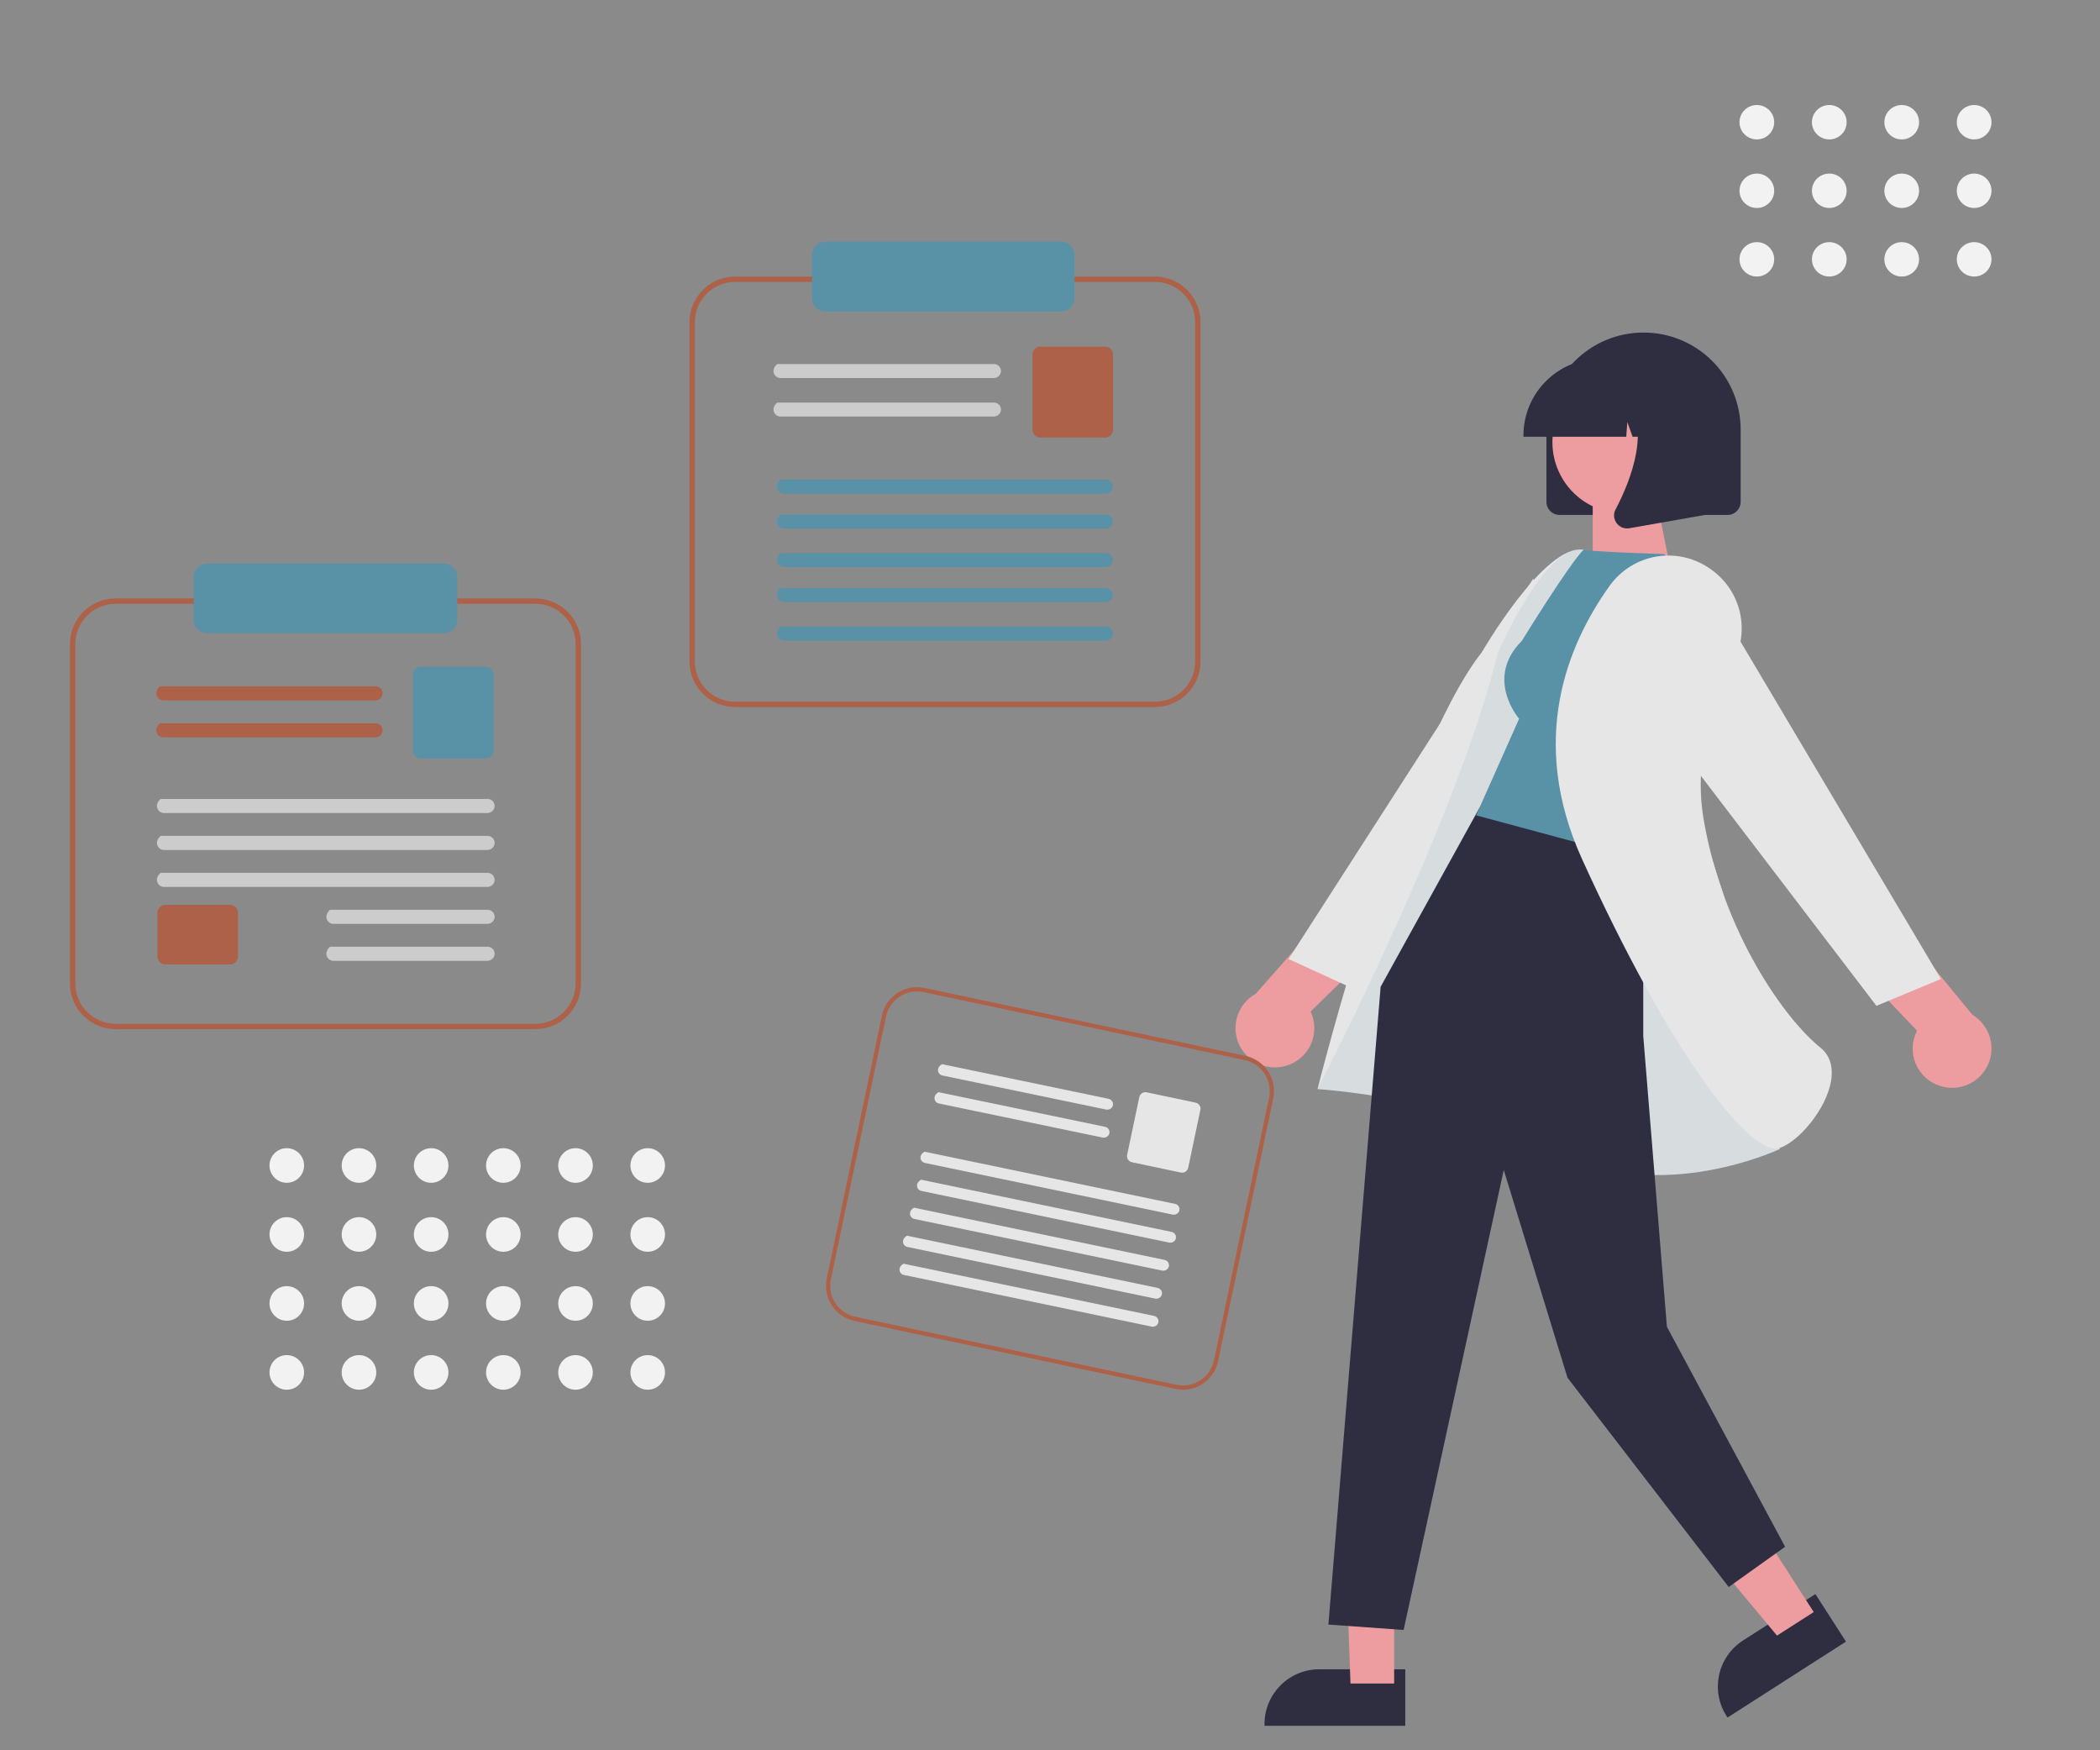 <?xml version="1.0" encoding="UTF-8"?>
<svg width="600px" height="500px" viewBox="0 0 600 500" version="1.1" xmlns="http://www.w3.org/2000/svg" xmlns:xlink="http://www.w3.org/1999/xlink">
    <rect x="0" y="0" width="600" height="500" fill="#808080" stroke="none"/>
    <title>4piecing</title>
    <defs>
        <path d="M0,0 L600,0 L600,500 L0,500 L0,0 Z" id="path-1"></path>
    </defs>
    <g id="4piecing" stroke="none" fill="none" xlink:href="#path-1">
        <use fill-opacity="0.08" fill="#FFFFFF" fill-rule="evenodd" xlink:href="#path-1"></use>
        <g id="Group" stroke-width="1" fill-rule="evenodd" transform="translate(269, 360) scale(-1, 1) translate(-269, -360)translate(-31, 95)">
            <path d="M123.435,52.102 L75.399,52.102 C73.342,52.1 71.675,50.435 71.673,48.381 L71.673,27.703 L71.673,27.703 C71.673,12.403 84.095,0 99.418,0 C114.741,0 127.162,12.403 127.162,27.703 L127.162,48.381 C127.16,50.435 125.492,52.1 123.435,52.102 L123.435,52.102 Z" id="Path" fill="#2F2E41" fill-rule="nonzero"></path>
            <path d="M167.493,381.862 L192.058,381.862 C200.702,381.862 207.711,388.859 207.712,397.491 L207.712,398 L167.493,398 L167.493,381.862 Z" id="Path" fill="#2F2E41" fill-rule="nonzero"></path>
            <path d="M50.312,360.376 L70.983,373.627 L70.983,373.627 C78.257,378.292 80.368,387.961 75.698,395.225 L75.424,395.652 L41.58,373.957 L50.312,360.376 Z" id="Path" fill="#2F2E41" fill-rule="nonzero"></path>
            <path d="M201.737,209.519 C207.229,211.044 212.995,208.226 215.158,202.96 C217.32,197.694 215.195,191.645 210.211,188.882 L186.342,161.838 L166.15,166.194 L194.549,193.968 C193.136,196.958 193.121,200.418 194.509,203.42 C195.897,206.421 198.545,208.654 201.741,209.518 L201.737,209.519 Z" id="Path" fill="#ED9DA0" fill-rule="nonzero"></path>
            <polygon id="Path" fill="#E6E6E6" fill-rule="nonzero" points="123.195 112.703 182.696 187.275 200.833 178.961 130.897 70.247"></polygon>
            <path d="M14.644,215.236 C9.211,216.955 3.349,214.343 1.001,209.158 C-1.348,203.973 0.56,197.853 5.44,194.914 L28.333,167.039 L48.667,170.674 L21.273,199.441 C22.792,202.378 22.93,205.836 21.65,208.885 C20.37,211.933 17.803,214.259 14.64,215.236 L14.644,215.236 Z" id="Path" fill="#ED9DA0" fill-rule="nonzero"></path>
            <polygon id="Path" fill="#ED9DA0" fill-rule="nonzero" points="170.672 337.89 184.853 337.667 183.147 385.927 170.672 385.927"></polygon>
            <polygon id="Path" fill="#ED9DA0" fill-rule="nonzero" points="76.782 325.091 92.272 335.018 61.286 372.24 50.79 365.514"></polygon>
            <path d="M71.262,177.724 C71.262,177.724 105.68,63.578 116.742,62.036 C127.803,60.494 145.625,91.324 145.625,91.324 C168.732,120.762 192.559,216.118 192.559,216.118 C192.559,216.118 152.839,218.6 123.803,234.025 C94.766,249.45 60.5,233.245 60.5,233.245 L71.262,177.724 Z" id="Path" fill="#E6E6E6" fill-rule="nonzero"></path>
            <path d="M71.262,177.724 C71.262,177.724 105.68,63.578 116.742,62.036 C127.803,60.494 141.099,91.637 141.099,91.637 C152.612,139.157 192.56,216.117 192.56,216.117 C192.56,216.117 152.839,218.599 123.803,234.024 C94.767,249.449 60.501,233.244 60.501,233.244 L71.262,177.724 Z" id="Path" fill="#5991A7" fill-rule="nonzero" opacity="0.1"></path>
            <polygon id="Path" fill="#2F2E41" fill-rule="nonzero" points="99.5 143.573 99.5 200.93 92.74 284.016 58.966 346.864 75.085 358.361 121.141 298.579 139.355 239.218 167.964 370.624 189.457 369.091 174.534 186.899 146.209 135.615"></polygon>
            <polygon id="Path" fill="#ED9DA0" fill-rule="nonzero" points="96.056 45.991 113.936 45.991 113.936 65.921 92.048 65.921"></polygon>
            <path d="M134.203,88.096 C144.95,98.826 134.971,110.323 134.971,110.323 L147.252,137.915 L98.893,150.944 L81.994,75.542 L93.507,63.279 C116.535,62.513 116.545,62.034 116.545,62.034 C120.583,65.979 134.203,88.096 134.203,88.096 Z" id="Path" fill="#5991A7" fill-rule="nonzero"></path>
            <path d="M79.78,67.927 L79.78,67.927 C71.515,73.996 68.972,85.206 73.81,94.239 C79.351,104.799 85.31,121.157 82.237,139.114 C76.676,171.613 58.851,196.305 48.922,204.235 C45.465,206.995 45.345,211.015 45.852,213.902 C47.266,221.965 55.099,231.115 60.515,232.95 C60.88,233.071 61.262,233.131 61.646,233.128 C70.444,233.128 92.085,205.152 116.952,150.497 C132.44,116.458 121.199,89.166 109.042,72.264 C105.819,67.797 100.939,64.804 95.491,63.952 C90.043,63.101 84.481,64.461 80.044,67.731 L79.78,67.927 Z" id="Path" fill="#E6E6E6" fill-rule="nonzero"></path>
            <polygon id="Path" fill="#E6E6E6" fill-rule="nonzero" points="102.719 100.835 32.88 192.333 14.457 184.668 80.471 73.533"></polygon>
            <ellipse id="Oval" fill="#ED9DA0" fill-rule="nonzero" transform="translate(105.119, 31.312) rotate(-61.337) translate(-105.119, -31.312)" cx="105.119" cy="31.312" rx="20.318" ry="20.335"></ellipse>
            <path d="M133.726,29.774 L104.356,29.774 L104.055,25.563 L102.549,29.774 L98.027,29.774 L97.429,21.429 L94.445,29.774 L85.69,29.774 L85.69,29.359 C85.703,17.262 95.521,7.458 107.637,7.444 L111.777,7.444 C123.893,7.458 133.712,17.261 133.725,29.359 L133.726,29.774 Z" id="Path" fill="#2F2E41" fill-rule="nonzero"></path>
            <path d="M104.113,55.961 C103.892,55.961 103.671,55.941 103.453,55.903 L81.945,52.114 L81.945,16.62 L105.621,16.62 L105.039,17.303 C96.884,26.801 103.028,42.2 107.416,50.534 C108.076,51.78 107.963,53.293 107.124,54.426 C106.426,55.391 105.305,55.962 104.113,55.961 Z" id="Path" fill="#2F2E41" fill-rule="nonzero"></path>
        </g>
        <g id="Group" stroke-width="1" fill-rule="evenodd" transform="translate(300, 339.5) scale(-1, 1) translate(-300, -339.5)translate(236, 282)">
            <path d="M119.885,95.349 L28.085,114.779 C22.561,115.942 17.142,112.395 15.972,106.852 L0.22,31.812 C-0.938,26.266 2.594,20.826 8.115,19.651 L99.915,0.221 C105.439,-0.942 110.857,2.604 112.027,8.148 L127.78,83.187 C128.938,88.733 125.406,94.174 119.885,95.349 L119.885,95.349 Z M8.363,20.833 C3.492,21.87 0.376,26.669 1.397,31.562 L17.15,106.602 C18.183,111.493 22.965,114.622 27.839,113.595 L119.639,94.165 C124.51,93.128 127.626,88.329 126.605,83.436 L110.851,8.4 C109.819,3.509 105.039,0.38 100.165,1.405 L8.363,20.833 Z" id="Shape" fill="#AD6148" fill-rule="nonzero"></path>
            <path d="M94.734,25.237 L48.013,34.957 C47.164,35.152 46.308,34.664 46.054,33.842 C45.941,33.424 46.007,32.98 46.236,32.612 C46.466,32.244 46.838,31.985 47.266,31.896 L94.826,22 C96.683,23.033 96.096,24.954 94.734,25.238 L94.734,25.237 Z" id="Path" fill="#E6E6E6" fill-rule="nonzero"></path>
            <path d="M95.732,33.236 L49.012,42.957 C48.164,43.152 47.308,42.664 47.054,41.842 C46.941,41.424 47.007,40.98 47.236,40.612 C47.466,40.244 47.838,39.985 48.266,39.896 L95.826,30 C97.683,31.033 97.096,32.955 95.734,33.238 L95.732,33.236 Z" id="Path" fill="#E6E6E6" fill-rule="nonzero"></path>
            <path d="M40.602,50.011 L26.607,52.962 C25.656,53.162 24.722,52.553 24.52,51.601 L21.038,35.077 C20.838,34.125 21.447,33.191 22.398,32.989 L36.393,30.038 C37.344,29.838 38.278,30.447 38.48,31.399 L41.962,47.923 C42.162,48.875 41.553,49.809 40.602,50.011 L40.602,50.011 Z" id="Path" fill="#E6E6E6" fill-rule="nonzero"></path>
            <path d="M99.744,50.218 L28.997,64.958 C28.155,65.151 27.305,64.666 27.053,63.849 C26.942,63.434 27.007,62.993 27.235,62.627 C27.462,62.261 27.831,62.004 28.256,61.916 L99.835,47 C101.677,48.027 101.095,49.936 99.744,50.217 L99.744,50.218 Z" id="Path" fill="#E6E6E6" fill-rule="nonzero"></path>
            <path d="M100.744,58.215 L29.997,72.958 C29.155,73.151 28.305,72.666 28.053,71.849 C27.942,71.434 28.007,70.993 28.235,70.627 C28.462,70.261 28.831,70.004 29.256,69.916 L100.835,55 C102.677,56.027 102.095,57.936 100.744,58.217 L100.744,58.215 Z" id="Path" fill="#E6E6E6" fill-rule="nonzero"></path>
            <path d="M102.743,66.217 L31.997,80.958 C31.155,81.151 30.305,80.666 30.053,79.849 C29.942,79.434 30.007,78.993 30.235,78.627 C30.462,78.262 30.831,78.004 31.256,77.916 L102.835,63 C104.678,64.027 104.095,65.935 102.743,66.217 Z" id="Path" fill="#E6E6E6" fill-rule="nonzero"></path>
            <path d="M104.744,74.215 L33.996,88.958 C33.154,89.151 32.305,88.666 32.053,87.849 C31.942,87.435 32.007,86.993 32.235,86.627 C32.462,86.262 32.831,86.004 33.256,85.916 L104.835,71 C106.677,72.027 106.095,73.936 104.744,74.217 L104.744,74.215 Z" id="Path" fill="#E6E6E6" fill-rule="nonzero"></path>
            <path d="M105.742,82.215 L34.996,96.958 C34.154,97.151 33.305,96.666 33.053,95.849 C32.942,95.434 33.007,94.993 33.235,94.627 C33.462,94.261 33.831,94.004 34.256,93.916 L105.835,79 C107.677,80.027 107.095,81.936 105.744,82.217 L105.742,82.215 Z" id="Path" fill="#E6E6E6" fill-rule="nonzero"></path>
        </g>
        <path d="M329.937,202 L210.063,202 C202.852,201.992 197.008,196.182 197,189.013 L197,91.987 C197.008,84.818 202.852,79.008 210.063,79 L329.937,79 C337.148,79.008 342.992,84.818 343,91.987 L343,189.011 C342.992,196.18 337.148,201.989 329.937,201.998 L329.937,202 Z M210.063,80.528 C203.7,80.535 198.544,85.661 198.537,91.987 L198.537,189.011 C198.544,195.336 203.7,200.462 210.063,200.47 L329.937,200.47 C336.3,200.462 341.456,195.336 341.463,189.011 L341.463,91.987 C341.456,85.661 336.3,80.535 329.937,80.528 L210.063,80.528 Z" id="Shape" fill="#AD6148" fill-rule="nonzero" transform="translate(270, 140.5) scale(-1, 1) translate(-270, -140.5)"></path>
        <path d="M283.969,108 L223.147,108 C222.037,108.022 221.1,107.194 221.003,106.106 C220.973,105.558 221.173,105.022 221.557,104.624 C221.941,104.226 222.474,104 223.032,104 L284.945,104 C286.984,105.763 285.741,107.998 283.968,107.998 L283.969,108 Z" id="Path" fill="#CCCCCC" fill-rule="nonzero" transform="translate(253.5, 106) scale(-1, 1) translate(-253.5, -106)"></path>
        <path d="M283.969,119 L223.147,119 C222.037,119.022 221.1,118.194 221.003,117.106 C220.973,116.558 221.173,116.022 221.557,115.624 C221.941,115.226 222.474,115 223.032,115 L284.945,115 C286.984,116.763 285.741,118.998 283.968,118.998 L283.969,119 Z" id="Path" fill="#CCCCCC" fill-rule="nonzero" transform="translate(253.5, 117) scale(-1, 1) translate(-253.5, -117)"></path>
        <path d="M315.727,125 L297.273,125 C296.018,124.999 295.001,123.994 295,122.755 L295,101.245 C295.001,100.006 296.018,99.001 297.273,99 L315.727,99 C316.982,99.002 317.998,100.006 318,101.245 L318,122.755 C317.999,123.994 316.982,124.999 315.727,125 L315.727,125 Z" id="Path" fill="#AD6148" fill-rule="nonzero" transform="translate(306.5, 112) scale(-1, 1) translate(-306.5, -112)"></path>
        <path d="M315.989,141 L224.125,141 C223.027,141.022 222.099,140.194 222.003,139.106 C221.973,138.558 222.172,138.022 222.552,137.624 C222.932,137.225 223.459,137 224.012,137 L316.956,137 C318.974,138.763 317.744,140.998 315.989,140.998 L315.989,141 Z" id="Path" fill="#5991A7" fill-rule="nonzero" transform="translate(270, 139) scale(-1, 1) translate(-270, -139)"></path>
        <path d="M315.989,151 L224.125,151 C223.027,151.022 222.099,150.194 222.003,149.106 C221.973,148.558 222.172,148.022 222.552,147.624 C222.932,147.225 223.459,147 224.012,147 L316.956,147 C318.974,148.764 317.744,151 315.989,151 Z" id="Path" fill="#5991A7" fill-rule="nonzero" transform="translate(270, 149) scale(-1, 1) translate(-270, -149)"></path>
        <path d="M315.989,162 L224.125,162 C223.027,162.022 222.099,161.194 222.003,160.106 C221.973,159.558 222.172,159.022 222.551,158.624 C222.931,158.226 223.459,158 224.011,158 L316.956,158 C318.974,159.764 317.744,162 315.989,162 Z" id="Path" fill="#5991A7" fill-rule="nonzero" transform="translate(270, 160) scale(-1, 1) translate(-270, -160)"></path>
        <path d="M315.989,172 L224.125,172 C223.027,172.022 222.099,171.194 222.003,170.106 C221.973,169.558 222.172,169.022 222.551,168.624 C222.931,168.226 223.459,168 224.011,168 L316.956,168 C318.974,169.763 317.744,171.998 315.989,171.998 L315.989,172 Z" id="Path" fill="#5991A7" fill-rule="nonzero" transform="translate(270, 170) scale(-1, 1) translate(-270, -170)"></path>
        <path d="M315.989,183 L224.125,183 C223.027,183.022 222.099,182.194 222.003,181.106 C221.973,180.558 222.172,180.022 222.552,179.624 C222.932,179.225 223.459,179 224.012,179 L316.956,179 C318.974,180.764 317.744,183 315.989,183 Z" id="Path" fill="#5991A7" fill-rule="nonzero" transform="translate(270, 181) scale(-1, 1) translate(-270, -181)"></path>
        <path d="M303.173,69 C305.286,69.002 306.998,70.723 307,72.846 L307,85.152 C306.999,87.276 305.287,88.998 303.173,89 L235.827,89 C233.714,88.998 232.002,87.277 232,85.154 L232,72.846 C232.002,70.723 233.714,69.002 235.827,69" id="Path" fill="#5991A7" fill-rule="nonzero" transform="translate(269.5, 79) scale(-1, 1) translate(-269.5, -79)"></path>
        <g id="Group" stroke-width="1" fill-rule="evenodd" transform="translate(-134, 426) scale(-1, 1) translate(134, -426)translate(-434, 161)">
            <path d="M132.937,133 L13.063,133 C5.852,132.992 0.008,127.179 0,120.006 L0,22.931 C0.008,15.758 5.852,9.945 13.063,9.937 L132.937,9.937 C140.148,9.945 145.992,15.758 146,22.931 L146,120.004 C145.993,127.178 140.149,132.992 132.937,133 L132.937,133 Z M13.063,11.466 C6.7,11.473 1.544,16.602 1.537,22.931 L1.537,120.004 C1.544,126.333 6.7,131.461 13.063,131.469 L132.937,131.469 C139.3,131.461 144.456,126.333 144.463,120.004 L144.463,22.931 C144.456,16.602 139.3,11.473 132.937,11.466 L13.063,11.466 Z" id="Shape" fill="#AD6148" fill-rule="nonzero"></path>
            <path d="M119.311,39.088 L58.813,39.088 C57.709,39.11 56.776,38.277 56.68,37.183 C56.65,36.632 56.849,36.093 57.231,35.692 C57.613,35.291 58.144,35.065 58.699,35.065 L120.283,35.065 C122.312,36.838 121.076,39.086 119.311,39.086 L119.311,39.088 Z" id="Path" fill="#AD6148" fill-rule="nonzero"></path>
            <path d="M119.311,49.643 L58.813,49.643 C57.709,49.666 56.776,48.833 56.68,47.739 C56.65,47.187 56.849,46.648 57.231,46.248 C57.613,45.847 58.144,45.62 58.699,45.62 L120.283,45.62 C122.312,47.393 121.076,49.642 119.311,49.642 L119.311,49.643 Z" id="Path" fill="#AD6148" fill-rule="nonzero"></path>
            <path d="M45.734,55.653 L27.27,55.653 C26.015,55.652 24.998,54.64 24.997,53.392 L24.997,31.718 C24.998,30.47 26.015,29.458 27.27,29.456 L45.734,29.456 C46.989,29.458 48.006,30.47 48.008,31.718 L48.008,53.392 C48.006,54.64 46.989,55.652 45.734,55.653 L45.734,55.653 Z" id="Path" fill="#5991A7" fill-rule="nonzero"></path>
            <path d="M118.735,114.512 L100.271,114.512 C99.016,114.511 97.999,113.499 97.997,112.251 L97.997,99.746 C97.999,98.497 99.016,97.485 100.271,97.484 L118.735,97.484 C119.99,97.486 121.006,98.497 121.008,99.746 L121.008,112.251 C121.007,113.499 119.99,114.511 118.735,114.512 L118.735,114.512 Z" id="Path" fill="#AD6148" fill-rule="nonzero"></path>
            <path d="M119.136,71.256 L26.805,71.256 C25.701,71.279 24.769,70.446 24.672,69.352 C24.642,68.801 24.842,68.262 25.223,67.861 C25.605,67.46 26.135,67.233 26.69,67.233 L120.107,67.233 C122.136,69.006 120.9,71.255 119.136,71.255 L119.136,71.256 Z" id="Path" fill="#CCCCCC" fill-rule="nonzero"></path>
            <path d="M119.136,81.815 L26.805,81.815 C25.701,81.838 24.768,81.005 24.672,79.911 C24.642,79.36 24.842,78.821 25.223,78.42 C25.605,78.019 26.135,77.792 26.69,77.792 L120.107,77.792 C122.136,79.567 120.9,81.815 119.136,81.815 Z" id="Path" fill="#CCCCCC" fill-rule="nonzero"></path>
            <path d="M119.136,92.367 L26.805,92.367 C25.701,92.389 24.768,91.556 24.672,90.462 C24.642,89.911 24.842,89.372 25.223,88.971 C25.605,88.571 26.135,88.344 26.69,88.344 L120.107,88.344 C122.136,90.118 120.9,92.367 119.136,92.367 Z" id="Path" fill="#CCCCCC" fill-rule="nonzero"></path>
            <path d="M70.725,102.925 L26.803,102.925 C25.699,102.947 24.767,102.115 24.67,101.02 C24.641,100.469 24.84,99.93 25.222,99.529 C25.603,99.129 26.134,98.902 26.689,98.902 L71.696,98.902 C73.725,100.675 72.488,102.923 70.724,102.923 L70.725,102.925 Z" id="Path" fill="#CCCCCC" fill-rule="nonzero"></path>
            <path d="M70.725,113.478 L26.803,113.478 C25.699,113.5 24.767,112.667 24.67,111.573 C24.641,111.022 24.84,110.483 25.222,110.083 C25.603,109.682 26.134,109.455 26.689,109.455 L71.696,109.455 C73.726,111.23 72.489,113.478 70.725,113.478 Z" id="Path" fill="#CCCCCC" fill-rule="nonzero"></path>
            <path d="M106.811,19.876 L39.19,19.876 C37.069,19.873 35.35,18.164 35.348,16.054 L35.348,3.822 C35.35,1.712 37.069,0.002 39.19,0 L106.811,0 C108.933,0.002 110.651,1.712 110.654,3.822 L110.654,16.051 C110.653,18.162 108.934,19.873 106.811,19.876 Z" id="Path" fill="#5991A7" fill-rule="nonzero"></path>
        </g>
        <g id="Group" stroke-width="1" fill-rule="evenodd" transform="translate(-110, 593) scale(-1, 1) translate(110, -593)translate(-410, 328)" fill="#F2F2F2">
            <ellipse id="Oval" fill-rule="nonzero" cx="4.94" cy="4.944" rx="4.94" ry="4.944"></ellipse>
            <ellipse id="Oval" fill-rule="nonzero" cx="4.94" cy="24.648" rx="4.94" ry="4.944"></ellipse>
            <ellipse id="Oval" fill-rule="nonzero" cx="4.94" cy="44.352" rx="4.94" ry="4.944"></ellipse>
            <ellipse id="Oval" fill-rule="nonzero" cx="4.94" cy="64.056" rx="4.94" ry="4.944"></ellipse>
            <ellipse id="Oval" fill-rule="nonzero" cx="25.564" cy="4.944" rx="4.94" ry="4.944"></ellipse>
            <ellipse id="Oval" fill-rule="nonzero" cx="25.564" cy="24.648" rx="4.94" ry="4.944"></ellipse>
            <ellipse id="Oval" fill-rule="nonzero" cx="25.564" cy="44.352" rx="4.94" ry="4.944"></ellipse>
            <ellipse id="Oval" fill-rule="nonzero" cx="25.564" cy="64.056" rx="4.94" ry="4.944"></ellipse>
            <ellipse id="Oval" fill-rule="nonzero" cx="46.188" cy="4.944" rx="4.94" ry="4.944"></ellipse>
            <ellipse id="Oval" fill-rule="nonzero" cx="46.188" cy="24.648" rx="4.94" ry="4.944"></ellipse>
            <ellipse id="Oval" fill-rule="nonzero" cx="46.188" cy="44.352" rx="4.94" ry="4.944"></ellipse>
            <ellipse id="Oval" fill-rule="nonzero" cx="46.188" cy="64.056" rx="4.94" ry="4.944"></ellipse>
            <ellipse id="Oval" fill-rule="nonzero" cx="66.812" cy="4.944" rx="4.94" ry="4.944"></ellipse>
            <ellipse id="Oval" fill-rule="nonzero" cx="66.812" cy="24.648" rx="4.94" ry="4.944"></ellipse>
            <ellipse id="Oval" fill-rule="nonzero" cx="66.812" cy="44.352" rx="4.94" ry="4.944"></ellipse>
            <ellipse id="Oval" fill-rule="nonzero" cx="66.812" cy="64.056" rx="4.94" ry="4.944"></ellipse>
            <ellipse id="Oval" fill-rule="nonzero" cx="87.436" cy="4.944" rx="4.94" ry="4.944"></ellipse>
            <ellipse id="Oval" fill-rule="nonzero" cx="87.436" cy="24.648" rx="4.94" ry="4.944"></ellipse>
            <ellipse id="Oval" fill-rule="nonzero" cx="87.436" cy="44.352" rx="4.94" ry="4.944"></ellipse>
            <ellipse id="Oval" fill-rule="nonzero" cx="87.436" cy="64.056" rx="4.94" ry="4.944"></ellipse>
            <ellipse id="Oval" fill-rule="nonzero" cx="108.06" cy="4.944" rx="4.94" ry="4.944"></ellipse>
            <ellipse id="Oval" fill-rule="nonzero" cx="108.06" cy="24.648" rx="4.94" ry="4.944"></ellipse>
            <ellipse id="Oval" fill-rule="nonzero" cx="108.06" cy="44.352" rx="4.94" ry="4.944"></ellipse>
            <ellipse id="Oval" fill-rule="nonzero" cx="108.06" cy="64.056" rx="4.94" ry="4.944"></ellipse>
        </g>
        <g id="Group" stroke-width="1" fill-rule="evenodd" transform="translate(269, 295) scale(-1, 1) translate(-269, -295)translate(-31, 30)" fill="#F2F2F2">
            <ellipse id="Oval" fill-rule="nonzero" cx="4.957" cy="4.914" rx="4.957" ry="4.914"></ellipse>
            <ellipse id="Oval" fill-rule="nonzero" cx="4.957" cy="24.5" rx="4.957" ry="4.914"></ellipse>
            <ellipse id="Oval" fill-rule="nonzero" cx="4.957" cy="44.086" rx="4.957" ry="4.914"></ellipse>
            <ellipse id="Oval" fill-rule="nonzero" cx="25.652" cy="4.914" rx="4.957" ry="4.914"></ellipse>
            <ellipse id="Oval" fill-rule="nonzero" cx="25.652" cy="24.5" rx="4.957" ry="4.914"></ellipse>
            <ellipse id="Oval" fill-rule="nonzero" cx="25.652" cy="44.086" rx="4.957" ry="4.914"></ellipse>
            <ellipse id="Oval" fill-rule="nonzero" cx="46.348" cy="4.914" rx="4.957" ry="4.914"></ellipse>
            <ellipse id="Oval" fill-rule="nonzero" cx="46.348" cy="24.5" rx="4.957" ry="4.914"></ellipse>
            <ellipse id="Oval" fill-rule="nonzero" cx="46.348" cy="44.086" rx="4.957" ry="4.914"></ellipse>
            <ellipse id="Oval" fill-rule="nonzero" cx="67.043" cy="4.914" rx="4.957" ry="4.914"></ellipse>
            <ellipse id="Oval" fill-rule="nonzero" cx="67.043" cy="24.5" rx="4.957" ry="4.914"></ellipse>
            <ellipse id="Oval" fill-rule="nonzero" cx="67.043" cy="44.086" rx="4.957" ry="4.914"></ellipse>
        </g>
    </g>
</svg>